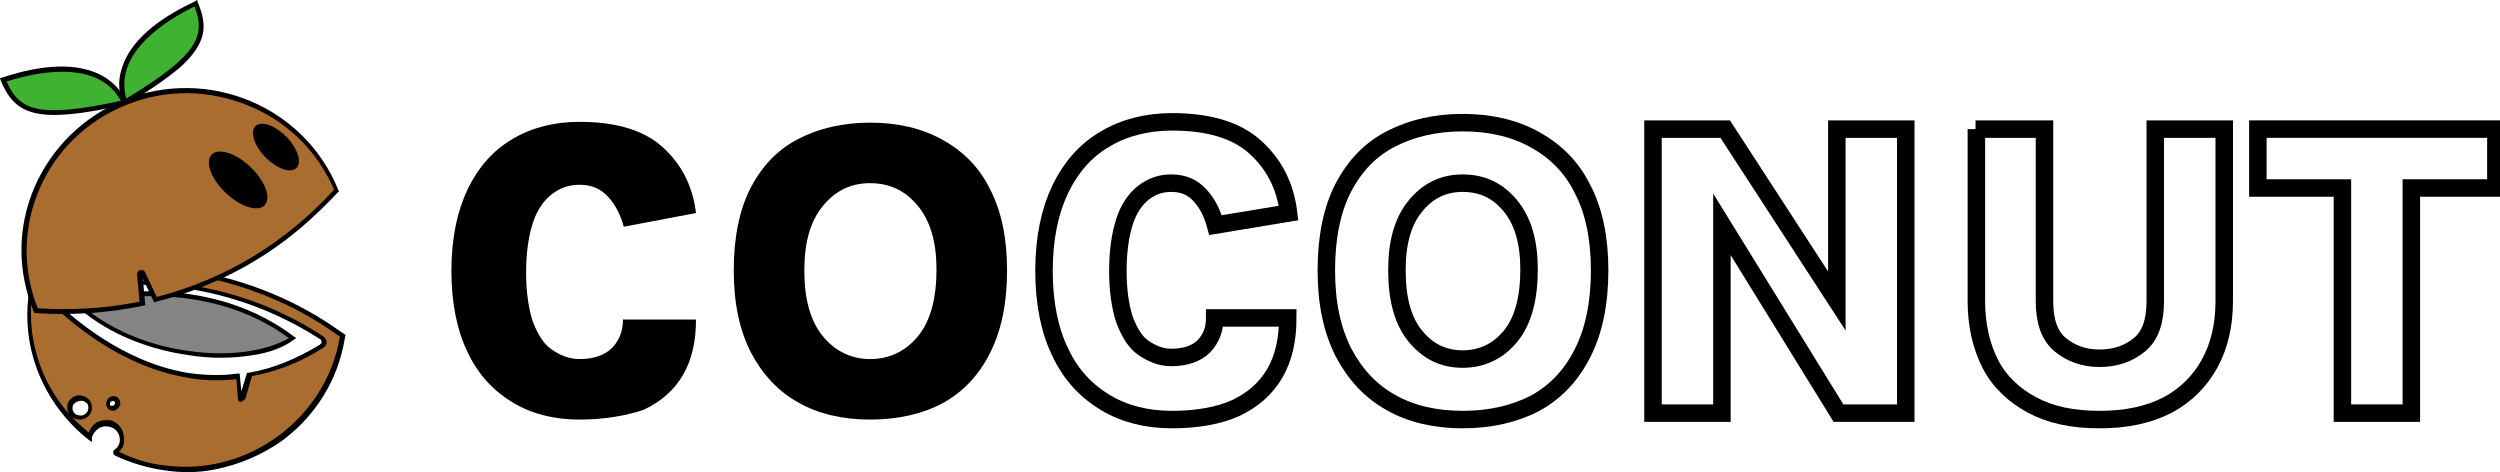 <svg width="143" height="27" viewBox="0 0 143 27" fill="none" xmlns="http://www.w3.org/2000/svg">
<g clip-path="url(#clip0_957_2279)">
<path d="M4.365 17.354C4.365 17.354 11.266 15.231 16.759 19.385C13.989 21.139 7.698 20.539 4.365 17.354Z" fill="#848484"/>
<path d="M14.506 20.308C13.379 20.492 12.112 20.538 10.75 20.308C8.168 19.939 5.821 18.877 4.272 17.4L4.131 17.262L4.319 17.215C4.319 17.215 6.103 16.662 8.497 16.662C10.703 16.662 13.943 17.077 16.806 19.246L16.947 19.338L16.806 19.431C16.196 19.892 15.398 20.169 14.506 20.308ZM4.6 17.4C6.103 18.738 8.356 19.754 10.797 20.077C13.051 20.4 15.163 20.123 16.525 19.338C11.736 15.831 5.821 17.123 4.6 17.4Z" fill="black"/>
<path d="M19.389 19.108C16.948 17.308 14.084 16.154 11.08 15.646C8.075 15.138 4.977 15.369 2.066 16.246L1.831 16.338L1.784 16.569C1.221 19.892 2.629 23.077 5.211 25.015C5.211 25.015 5.211 24.969 5.211 24.923C5.305 24.415 5.822 24.046 6.385 24.231C6.761 24.323 7.042 24.692 7.042 25.108C7.042 25.384 6.901 25.615 6.714 25.754C6.667 25.8 6.667 25.892 6.714 25.938C7.559 26.354 8.498 26.631 9.484 26.769C14.319 27.415 18.779 24.092 19.577 19.338V19.2L19.389 19.108ZM4.648 23.954C4.226 23.954 3.897 23.538 4.085 23.169C4.179 22.985 4.413 22.846 4.601 22.8C5.024 22.8 5.352 23.215 5.164 23.584C5.071 23.769 4.836 23.908 4.648 23.954ZM6.432 23.354C6.244 23.354 6.103 23.169 6.15 22.985C6.197 22.892 6.291 22.8 6.385 22.8C6.573 22.8 6.714 22.985 6.667 23.169C6.667 23.261 6.573 23.354 6.432 23.354ZM14.272 21.415L13.85 22.8C13.85 22.846 13.756 22.846 13.756 22.8L13.615 21.508C12.582 21.646 11.596 21.6 10.704 21.461C6.667 20.815 3.803 18 2.864 17.169C2.723 17.077 2.77 16.846 2.958 16.8C8.216 15.415 13.897 16.338 18.404 19.338C18.591 19.431 18.591 19.708 18.404 19.8C16.948 20.677 15.54 21.184 14.272 21.415Z" fill="#AA6D30"/>
<path d="M12.253 26.861C11.314 27.046 10.375 27.046 9.436 26.908C8.451 26.769 7.512 26.492 6.62 26.077C6.526 26.031 6.479 25.985 6.479 25.892C6.479 25.8 6.479 25.754 6.573 25.708C6.761 25.569 6.854 25.384 6.854 25.154C6.854 24.785 6.62 24.508 6.291 24.415C6.056 24.369 5.869 24.369 5.634 24.508C5.446 24.646 5.305 24.831 5.258 25.015V25.061V25.292L5.07 25.154C2.441 23.077 1.127 19.8 1.69 16.523L1.737 16.2L2.066 16.108C4.977 15.231 8.122 15 11.127 15.508C14.131 16.015 17.042 17.215 19.483 18.969L19.765 19.154L19.718 19.384C19.342 21.692 18.075 23.769 16.15 25.2C14.976 26.031 13.662 26.584 12.253 26.861ZM6.807 25.846C7.652 26.261 8.544 26.538 9.483 26.631C14.178 27.231 18.638 23.954 19.436 19.292V19.246L19.295 19.154C16.854 17.4 13.99 16.246 11.033 15.738C8.075 15.231 4.977 15.461 2.066 16.338L1.925 16.384L1.878 16.523C1.456 19.154 2.254 21.785 3.991 23.723C3.85 23.538 3.803 23.261 3.897 23.031C3.991 22.8 4.272 22.615 4.507 22.615C4.742 22.615 4.977 22.708 5.117 22.892C5.258 23.077 5.305 23.354 5.211 23.584C5.117 23.815 4.836 24 4.601 24C4.413 24 4.225 23.954 4.085 23.815C4.366 24.138 4.742 24.461 5.07 24.738C5.164 24.508 5.305 24.323 5.493 24.184C5.728 24.046 6.056 24 6.338 24.046C6.807 24.184 7.089 24.6 7.089 25.061C7.136 25.431 6.995 25.661 6.807 25.846ZM4.554 22.938C4.413 22.938 4.225 23.077 4.178 23.169C4.131 23.308 4.131 23.492 4.225 23.584C4.319 23.723 4.46 23.769 4.648 23.769C4.789 23.769 4.977 23.631 5.023 23.492C5.07 23.354 5.07 23.169 4.977 23.077C4.883 22.985 4.742 22.892 4.554 22.938ZM13.803 22.985H13.756C13.662 22.985 13.615 22.892 13.615 22.846L13.521 21.692C12.582 21.785 11.643 21.785 10.704 21.6C6.854 20.954 3.991 18.369 2.958 17.4L2.817 17.261C2.723 17.169 2.676 17.077 2.723 16.938C2.77 16.8 2.864 16.708 2.958 16.708C8.263 15.323 13.943 16.246 18.497 19.246C18.591 19.338 18.685 19.431 18.685 19.569C18.685 19.708 18.591 19.846 18.497 19.892C17.183 20.723 15.774 21.277 14.413 21.508L14.037 22.8C13.943 22.892 13.896 22.938 13.803 22.985ZM4.507 16.569C3.991 16.661 3.474 16.754 2.958 16.892C2.911 16.892 2.911 16.938 2.911 16.938C2.911 16.938 2.911 16.985 2.958 17.031L3.099 17.169C4.131 18.138 6.948 20.677 10.704 21.323C11.643 21.461 12.629 21.508 13.568 21.369H13.709L13.803 22.384L14.131 21.323H14.225C15.586 21.092 16.948 20.538 18.309 19.708C18.356 19.661 18.403 19.615 18.403 19.569C18.403 19.523 18.356 19.477 18.356 19.431C14.225 16.754 9.296 15.738 4.507 16.569ZM6.526 23.492H6.479C6.338 23.492 6.197 23.446 6.15 23.308C6.056 23.215 6.056 23.077 6.103 22.938C6.15 22.8 6.291 22.661 6.479 22.661C6.62 22.661 6.761 22.708 6.807 22.846C6.901 22.938 6.901 23.077 6.854 23.215C6.761 23.354 6.667 23.446 6.526 23.492ZM6.432 23.215C6.479 23.215 6.526 23.169 6.573 23.123C6.573 23.077 6.573 23.031 6.573 22.985C6.526 22.938 6.479 22.938 6.432 22.938C6.385 22.938 6.338 22.985 6.291 23.031C6.291 23.077 6.291 23.123 6.291 23.169C6.338 23.215 6.385 23.215 6.432 23.215Z" fill="black"/>
<path d="M7.136 5.861C7.136 5.861 5.586 2.861 11.173 0.231C11.924 1.938 11.736 3.092 7.136 5.861Z" fill="#3FB232"/>
<path d="M10.328 3.831C9.624 4.431 8.638 5.123 7.276 5.954L7.136 6.046L7.042 5.908C7.042 5.862 6.572 5.031 6.995 3.831C7.464 2.4 8.873 1.154 11.126 0.092L11.267 0L11.314 0.138C11.877 1.477 11.83 2.446 10.328 3.831ZM7.229 5.631C11.455 3.092 11.736 1.985 11.126 0.369C9.06 1.385 7.699 2.631 7.276 3.877C6.995 4.708 7.136 5.354 7.229 5.631Z" fill="black"/>
<path d="M7.089 5.861C7.089 5.861 6.103 2.631 0.188 4.569C0.892 6.323 1.831 7.061 7.089 5.861Z" fill="#3FB232"/>
<path d="M7.277 5.954L7.089 6C1.972 7.154 0.845 6.508 0.047 4.615L0 4.477L0.141 4.431C2.535 3.646 4.413 3.6 5.774 4.292C6.901 4.892 7.183 5.769 7.23 5.815L7.277 5.954ZM0.376 4.661C1.08 6.231 2.019 6.831 6.901 5.769C6.76 5.492 6.432 4.938 5.634 4.523C4.413 3.923 2.582 3.969 0.376 4.661Z" fill="black"/>
<path d="M7.136 5.862C2.395 7.708 0.094 13.062 2.019 17.723C4.085 17.908 6.104 17.723 8.075 17.308L7.982 15.646C7.982 15.554 8.122 15.508 8.169 15.6L8.92 17.169C12.911 16.154 16.526 14.031 19.296 10.892C17.324 6.185 11.925 3.969 7.136 5.862Z" fill="#AA6D30"/>
<path d="M17.699 12.6C15.211 14.861 12.206 16.431 8.92 17.261L8.826 17.308L8.169 15.923L8.31 17.446L8.169 17.492C6.15 17.908 4.085 18.046 2.066 17.908H1.972L1.925 17.815C0.986 15.508 0.986 13.015 1.972 10.708C2.958 8.446 4.789 6.646 7.089 5.723C11.925 3.785 17.418 6.092 19.342 10.846L19.389 10.938L19.342 10.985C18.826 11.538 18.262 12.092 17.699 12.6ZM8.967 16.985C12.911 15.969 16.385 13.846 19.108 10.846C18.169 8.677 16.479 6.969 14.225 6.046C11.972 5.123 9.483 5.077 7.23 6C2.582 7.846 0.329 13.061 2.16 17.631C4.131 17.769 6.056 17.631 7.981 17.261L7.84 15.692C7.84 15.6 7.887 15.461 8.028 15.461C8.122 15.415 8.263 15.461 8.31 15.6L8.967 16.985Z" fill="black"/>
<path d="M33.144 24C31.689 24 30.421 23.677 29.341 23.031C28.262 22.385 27.37 21.462 26.759 20.169C26.149 18.923 25.82 17.354 25.82 15.508C25.82 13.615 26.149 12.092 26.759 10.8C27.37 9.554 28.215 8.585 29.341 7.938C30.421 7.292 31.736 6.969 33.144 6.969C35.21 6.969 36.806 7.431 37.886 8.4C38.965 9.369 39.623 10.615 39.81 12.185L35.679 12.969C35.491 12.277 35.21 11.723 34.787 11.261C34.365 10.8 33.848 10.569 33.144 10.569C32.534 10.569 32.017 10.754 31.548 11.123C31.078 11.492 30.703 12.046 30.468 12.785C30.233 13.523 30.093 14.446 30.093 15.6C30.093 16.708 30.233 17.631 30.468 18.369C30.75 19.108 31.078 19.662 31.548 19.985C32.017 20.308 32.534 20.538 33.144 20.538C33.989 20.538 34.599 20.308 35.022 19.892C35.444 19.431 35.632 18.923 35.632 18.277H39.81C39.81 19.523 39.576 20.585 39.059 21.462C38.543 22.338 37.792 22.985 36.806 23.446C35.82 23.769 34.599 24 33.144 24Z" fill="black"/>
<path d="M49.764 24C48.215 24 46.806 23.677 45.679 23.031C44.506 22.385 43.614 21.415 42.957 20.169C42.299 18.877 41.971 17.354 41.971 15.461C41.971 13.569 42.299 11.954 42.957 10.708C43.614 9.462 44.506 8.538 45.679 7.938C46.853 7.338 48.215 7.015 49.764 7.015C51.36 7.015 52.721 7.338 53.895 7.985C55.069 8.631 56.008 9.554 56.618 10.8C57.275 12.046 57.604 13.615 57.604 15.461C57.604 17.354 57.275 18.923 56.618 20.215C55.961 21.508 55.069 22.431 53.895 23.077C52.769 23.677 51.36 24 49.764 24ZM49.764 20.538C50.891 20.538 51.83 20.077 52.534 19.2C53.238 18.323 53.567 17.031 53.567 15.415C53.567 13.892 53.238 12.692 52.534 11.815C51.83 10.938 50.938 10.477 49.764 10.477C48.637 10.477 47.745 10.938 47.041 11.815C46.337 12.692 46.008 13.892 46.008 15.461C46.008 17.077 46.337 18.323 47.041 19.2C47.745 20.077 48.684 20.538 49.764 20.538Z" fill="black"/>
<path d="M67.04 24C65.585 24 64.318 23.677 63.238 23.031C62.158 22.385 61.266 21.462 60.656 20.169C60.045 18.923 59.717 17.354 59.717 15.508C59.717 13.615 60.045 12.092 60.656 10.8C61.266 9.554 62.111 8.585 63.238 7.938C64.318 7.292 65.632 6.969 67.04 6.969C69.106 6.969 70.702 7.431 71.782 8.4C72.862 9.369 73.519 10.615 73.707 12.185L69.529 12.877C69.341 12.185 69.059 11.631 68.637 11.169C68.214 10.708 67.698 10.477 66.994 10.477C66.383 10.477 65.867 10.662 65.397 11.031C64.928 11.4 64.552 11.954 64.318 12.692C64.083 13.431 63.942 14.354 63.942 15.508C63.942 16.615 64.083 17.538 64.318 18.277C64.599 19.015 64.928 19.569 65.397 19.892C65.867 20.215 66.383 20.446 66.994 20.446C67.839 20.446 68.449 20.215 68.871 19.8C69.294 19.338 69.482 18.831 69.482 18.185H73.66C73.66 19.431 73.425 20.492 72.909 21.369C72.392 22.246 71.641 22.892 70.655 23.354C69.716 23.769 68.496 24 67.04 24Z" stroke="black" stroke-miterlimit="10"/>
<path d="M83.659 24C82.11 24 80.702 23.677 79.575 23.031C78.401 22.385 77.509 21.415 76.852 20.169C76.195 18.877 75.866 17.354 75.866 15.461C75.866 13.569 76.195 11.954 76.852 10.708C77.509 9.462 78.401 8.538 79.575 7.938C80.749 7.338 82.11 7.015 83.659 7.015C85.256 7.015 86.617 7.338 87.791 7.985C88.964 8.631 89.903 9.554 90.514 10.8C91.171 12.046 91.499 13.615 91.499 15.461C91.499 17.354 91.171 18.923 90.514 20.215C89.856 21.508 88.964 22.431 87.791 23.077C86.617 23.677 85.256 24 83.659 24ZM83.659 20.538C84.786 20.538 85.725 20.077 86.429 19.2C87.133 18.323 87.462 17.031 87.462 15.415C87.462 13.892 87.133 12.692 86.429 11.815C85.725 10.938 84.833 10.477 83.659 10.477C82.533 10.477 81.641 10.938 80.936 11.815C80.232 12.692 79.904 13.892 79.904 15.461C79.904 17.077 80.232 18.323 80.936 19.2C81.641 20.077 82.533 20.538 83.659 20.538Z" stroke="black" stroke-miterlimit="10"/>
<path d="M94.551 7.385H98.682L105.067 17.215V7.385H109.01V23.631H105.161L98.494 12.831V23.631H94.551V7.385Z" stroke="black" stroke-miterlimit="10"/>
<path d="M113.001 7.385H116.945V17.215C116.945 18.369 117.226 19.2 117.836 19.708C118.447 20.215 119.198 20.492 120.09 20.492C121.029 20.492 121.78 20.215 122.39 19.708C123.001 19.2 123.282 18.369 123.282 17.215V7.385H127.226V17.215C127.226 18.6 126.944 19.8 126.381 20.815C125.817 21.831 125.019 22.615 123.987 23.169C122.907 23.723 121.639 24 120.09 24C118.541 24 117.273 23.723 116.24 23.169C115.207 22.615 114.362 21.831 113.846 20.815C113.33 19.8 113.048 18.6 113.048 17.215V7.385H113.001Z" stroke="black" stroke-miterlimit="10"/>
<path d="M129.15 10.754V7.385H142.765V10.754H137.929V23.631H133.986V10.754H129.15Z" stroke="black" stroke-miterlimit="10"/>
<path d="M15.132 11.745C15.531 11.344 15.178 10.369 14.344 9.567C13.509 8.765 12.509 8.44 12.111 8.841C11.712 9.242 12.065 10.217 12.899 11.019C13.734 11.821 14.733 12.146 15.132 11.745Z" fill="black"/>
<path d="M16.949 9.615C17.287 9.298 17.04 8.503 16.396 7.838C15.753 7.174 14.957 6.891 14.619 7.208C14.281 7.524 14.528 8.319 15.172 8.984C15.816 9.649 16.611 9.931 16.949 9.615Z" fill="black"/>
</g>
<defs>
<clipPath id="clip0_957_2279">
<rect width="143" height="27" fill="white"/>
</clipPath>
</defs>
</svg>
